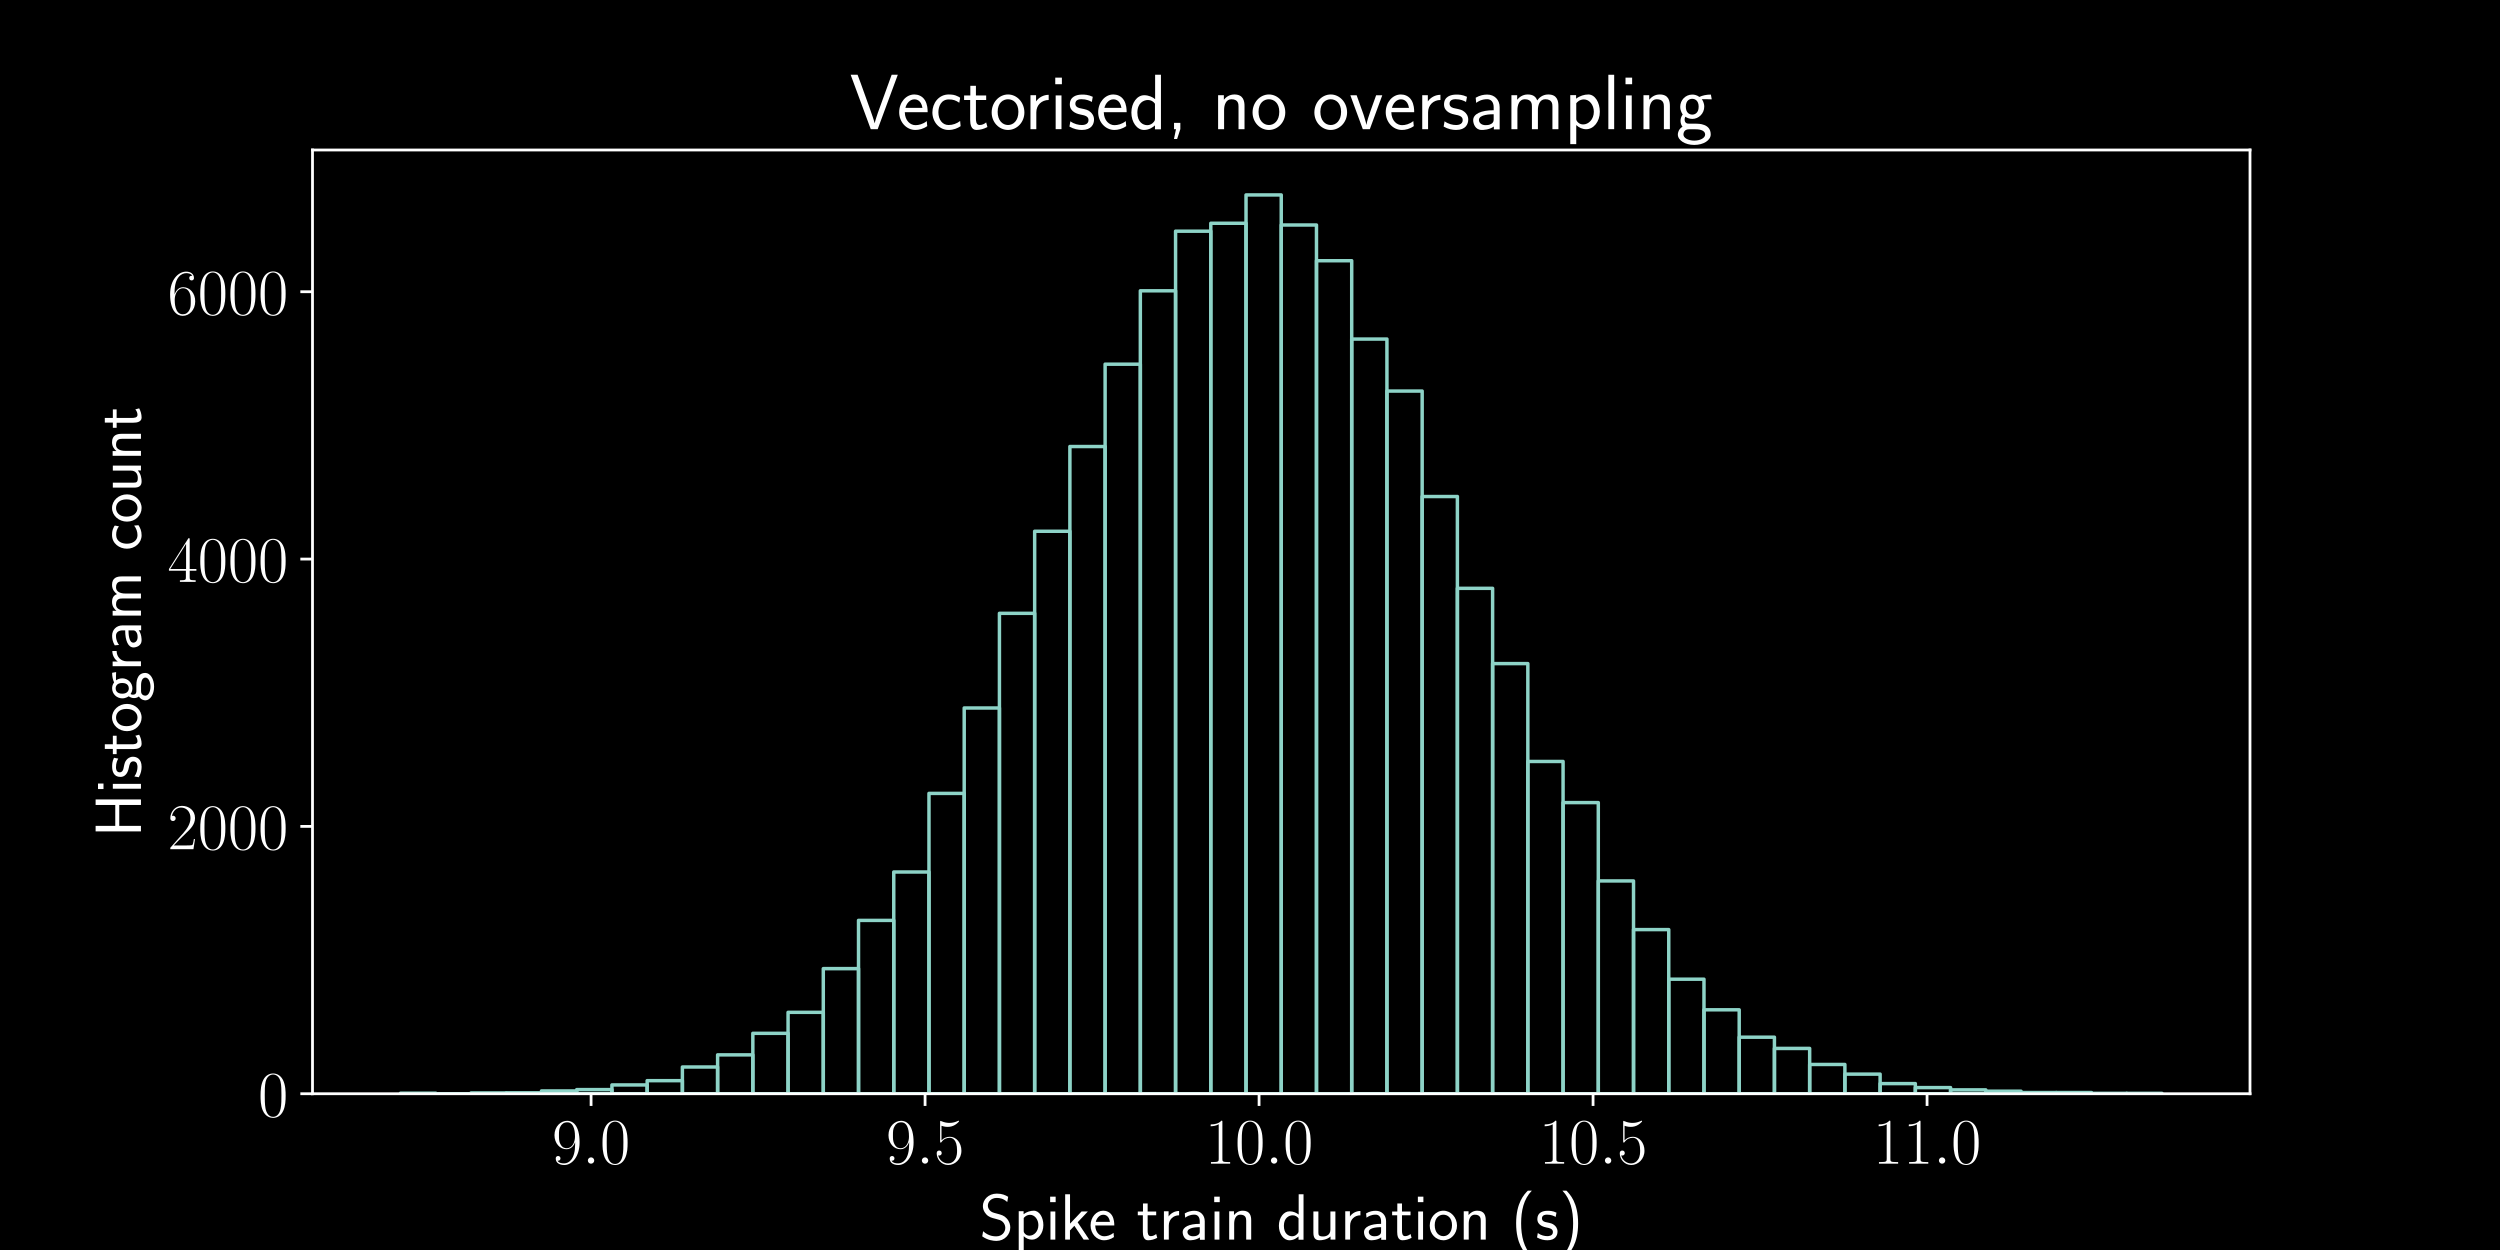 <?xml version="1.0" encoding="utf-8" standalone="no"?>
<!DOCTYPE svg PUBLIC "-//W3C//DTD SVG 1.1//EN"
  "http://www.w3.org/Graphics/SVG/1.1/DTD/svg11.dtd">
<!-- Created with matplotlib (https://matplotlib.org/) -->
<svg height="360pt" version="1.1" viewBox="0 0 720 360" width="720pt" xmlns="http://www.w3.org/2000/svg" xmlns:xlink="http://www.w3.org/1999/xlink">
 <defs>
  <style type="text/css">
*{stroke-linecap:butt;stroke-linejoin:round;}
  </style>
 </defs>
 <g id="figure_1">
  <g id="patch_1">
   <path d="M 0 360 
L 720 360 
L 720 0 
L 0 0 
z
"/>
  </g>
  <g id="axes_1">
   <g id="patch_2">
    <path d="M 90 315 
L 648 315 
L 648 43.2 
L 90 43.2 
z
"/>
   </g>
   <g id="patch_3">
    <path clip-path="url(#p5d156320b0)" d="M 115.364 315 
L 125.509 315 
L 125.509 314.846 
L 115.364 314.846 
z
" style="fill:none;stroke:#8dd3c7;stroke-linejoin:miter;"/>
   </g>
   <g id="patch_4">
    <path clip-path="url(#p5d156320b0)" d="M 125.509 315 
L 135.655 315 
L 135.655 315 
L 125.509 315 
z
" style="fill:none;stroke:#8dd3c7;stroke-linejoin:miter;"/>
   </g>
   <g id="patch_5">
    <path clip-path="url(#p5d156320b0)" d="M 135.655 315 
L 145.8 315 
L 145.8 314.769 
L 135.655 314.769 
z
" style="fill:none;stroke:#8dd3c7;stroke-linejoin:miter;"/>
   </g>
   <g id="patch_6">
    <path clip-path="url(#p5d156320b0)" d="M 145.8 315 
L 155.945 315 
L 155.945 314.731 
L 145.8 314.731 
z
" style="fill:none;stroke:#8dd3c7;stroke-linejoin:miter;"/>
   </g>
   <g id="patch_7">
    <path clip-path="url(#p5d156320b0)" d="M 155.945 315 
L 166.091 315 
L 166.091 314.192 
L 155.945 314.192 
z
" style="fill:none;stroke:#8dd3c7;stroke-linejoin:miter;"/>
   </g>
   <g id="patch_8">
    <path clip-path="url(#p5d156320b0)" d="M 166.091 315 
L 176.236 315 
L 176.236 313.807 
L 166.091 313.807 
z
" style="fill:none;stroke:#8dd3c7;stroke-linejoin:miter;"/>
   </g>
   <g id="patch_9">
    <path clip-path="url(#p5d156320b0)" d="M 176.236 315 
L 186.382 315 
L 186.382 312.459 
L 176.236 312.459 
z
" style="fill:none;stroke:#8dd3c7;stroke-linejoin:miter;"/>
   </g>
   <g id="patch_10">
    <path clip-path="url(#p5d156320b0)" d="M 186.382 315 
L 196.527 315 
L 196.527 311.227 
L 186.382 311.227 
z
" style="fill:none;stroke:#8dd3c7;stroke-linejoin:miter;"/>
   </g>
   <g id="patch_11">
    <path clip-path="url(#p5d156320b0)" d="M 196.527 315 
L 206.673 315 
L 206.673 307.301 
L 196.527 307.301 
z
" style="fill:none;stroke:#8dd3c7;stroke-linejoin:miter;"/>
   </g>
   <g id="patch_12">
    <path clip-path="url(#p5d156320b0)" d="M 206.673 315 
L 216.818 315 
L 216.818 303.797 
L 206.673 303.797 
z
" style="fill:none;stroke:#8dd3c7;stroke-linejoin:miter;"/>
   </g>
   <g id="patch_13">
    <path clip-path="url(#p5d156320b0)" d="M 216.818 315 
L 226.964 315 
L 226.964 297.599 
L 216.818 297.599 
z
" style="fill:none;stroke:#8dd3c7;stroke-linejoin:miter;"/>
   </g>
   <g id="patch_14">
    <path clip-path="url(#p5d156320b0)" d="M 226.964 315 
L 237.109 315 
L 237.109 291.555 
L 226.964 291.555 
z
" style="fill:none;stroke:#8dd3c7;stroke-linejoin:miter;"/>
   </g>
   <g id="patch_15">
    <path clip-path="url(#p5d156320b0)" d="M 237.109 315 
L 247.255 315 
L 247.255 278.966 
L 237.109 278.966 
z
" style="fill:none;stroke:#8dd3c7;stroke-linejoin:miter;"/>
   </g>
   <g id="patch_16">
    <path clip-path="url(#p5d156320b0)" d="M 247.255 315 
L 257.4 315 
L 257.4 265.069 
L 247.255 265.069 
z
" style="fill:none;stroke:#8dd3c7;stroke-linejoin:miter;"/>
   </g>
   <g id="patch_17">
    <path clip-path="url(#p5d156320b0)" d="M 257.4 315 
L 267.545 315 
L 267.545 251.133 
L 257.4 251.133 
z
" style="fill:none;stroke:#8dd3c7;stroke-linejoin:miter;"/>
   </g>
   <g id="patch_18">
    <path clip-path="url(#p5d156320b0)" d="M 267.545 315 
L 277.691 315 
L 277.691 228.496 
L 267.545 228.496 
z
" style="fill:none;stroke:#8dd3c7;stroke-linejoin:miter;"/>
   </g>
   <g id="patch_19">
    <path clip-path="url(#p5d156320b0)" d="M 277.691 315 
L 287.836 315 
L 287.836 203.896 
L 277.691 203.896 
z
" style="fill:none;stroke:#8dd3c7;stroke-linejoin:miter;"/>
   </g>
   <g id="patch_20">
    <path clip-path="url(#p5d156320b0)" d="M 287.836 315 
L 297.982 315 
L 297.982 176.64 
L 287.836 176.64 
z
" style="fill:none;stroke:#8dd3c7;stroke-linejoin:miter;"/>
   </g>
   <g id="patch_21">
    <path clip-path="url(#p5d156320b0)" d="M 297.982 315 
L 308.127 315 
L 308.127 153.003 
L 297.982 153.003 
z
" style="fill:none;stroke:#8dd3c7;stroke-linejoin:miter;"/>
   </g>
   <g id="patch_22">
    <path clip-path="url(#p5d156320b0)" d="M 308.127 315 
L 318.273 315 
L 318.273 128.595 
L 308.127 128.595 
z
" style="fill:none;stroke:#8dd3c7;stroke-linejoin:miter;"/>
   </g>
   <g id="patch_23">
    <path clip-path="url(#p5d156320b0)" d="M 318.273 315 
L 328.418 315 
L 328.418 104.881 
L 318.273 104.881 
z
" style="fill:none;stroke:#8dd3c7;stroke-linejoin:miter;"/>
   </g>
   <g id="patch_24">
    <path clip-path="url(#p5d156320b0)" d="M 328.418 315 
L 338.564 315 
L 338.564 83.746 
L 328.418 83.746 
z
" style="fill:none;stroke:#8dd3c7;stroke-linejoin:miter;"/>
   </g>
   <g id="patch_25">
    <path clip-path="url(#p5d156320b0)" d="M 338.564 315 
L 348.709 315 
L 348.709 66.576 
L 338.564 66.576 
z
" style="fill:none;stroke:#8dd3c7;stroke-linejoin:miter;"/>
   </g>
   <g id="patch_26">
    <path clip-path="url(#p5d156320b0)" d="M 348.709 315 
L 358.855 315 
L 358.855 64.304 
L 348.709 64.304 
z
" style="fill:none;stroke:#8dd3c7;stroke-linejoin:miter;"/>
   </g>
   <g id="patch_27">
    <path clip-path="url(#p5d156320b0)" d="M 358.855 315 
L 369 315 
L 369 56.143 
L 358.855 56.143 
z
" style="fill:none;stroke:#8dd3c7;stroke-linejoin:miter;"/>
   </g>
   <g id="patch_28">
    <path clip-path="url(#p5d156320b0)" d="M 369 315 
L 379.145 315 
L 379.145 64.805 
L 369 64.805 
z
" style="fill:none;stroke:#8dd3c7;stroke-linejoin:miter;"/>
   </g>
   <g id="patch_29">
    <path clip-path="url(#p5d156320b0)" d="M 379.145 315 
L 389.291 315 
L 389.291 75.084 
L 379.145 75.084 
z
" style="fill:none;stroke:#8dd3c7;stroke-linejoin:miter;"/>
   </g>
   <g id="patch_30">
    <path clip-path="url(#p5d156320b0)" d="M 389.291 315 
L 399.436 315 
L 399.436 97.643 
L 389.291 97.643 
z
" style="fill:none;stroke:#8dd3c7;stroke-linejoin:miter;"/>
   </g>
   <g id="patch_31">
    <path clip-path="url(#p5d156320b0)" d="M 399.436 315 
L 409.582 315 
L 409.582 112.619 
L 399.436 112.619 
z
" style="fill:none;stroke:#8dd3c7;stroke-linejoin:miter;"/>
   </g>
   <g id="patch_32">
    <path clip-path="url(#p5d156320b0)" d="M 409.582 315 
L 419.727 315 
L 419.727 142.993 
L 409.582 142.993 
z
" style="fill:none;stroke:#8dd3c7;stroke-linejoin:miter;"/>
   </g>
   <g id="patch_33">
    <path clip-path="url(#p5d156320b0)" d="M 419.727 315 
L 429.873 315 
L 429.873 169.441 
L 419.727 169.441 
z
" style="fill:none;stroke:#8dd3c7;stroke-linejoin:miter;"/>
   </g>
   <g id="patch_34">
    <path clip-path="url(#p5d156320b0)" d="M 429.873 315 
L 440.018 315 
L 440.018 191.115 
L 429.873 191.115 
z
" style="fill:none;stroke:#8dd3c7;stroke-linejoin:miter;"/>
   </g>
   <g id="patch_35">
    <path clip-path="url(#p5d156320b0)" d="M 440.018 315 
L 450.164 315 
L 450.164 219.295 
L 440.018 219.295 
z
" style="fill:none;stroke:#8dd3c7;stroke-linejoin:miter;"/>
   </g>
   <g id="patch_36">
    <path clip-path="url(#p5d156320b0)" d="M 450.164 315 
L 460.309 315 
L 460.309 231.152 
L 450.164 231.152 
z
" style="fill:none;stroke:#8dd3c7;stroke-linejoin:miter;"/>
   </g>
   <g id="patch_37">
    <path clip-path="url(#p5d156320b0)" d="M 460.309 315 
L 470.455 315 
L 470.455 253.712 
L 460.309 253.712 
z
" style="fill:none;stroke:#8dd3c7;stroke-linejoin:miter;"/>
   </g>
   <g id="patch_38">
    <path clip-path="url(#p5d156320b0)" d="M 470.455 315 
L 480.6 315 
L 480.6 267.725 
L 470.455 267.725 
z
" style="fill:none;stroke:#8dd3c7;stroke-linejoin:miter;"/>
   </g>
   <g id="patch_39">
    <path clip-path="url(#p5d156320b0)" d="M 480.6 315 
L 490.745 315 
L 490.745 282.008 
L 480.6 282.008 
z
" style="fill:none;stroke:#8dd3c7;stroke-linejoin:miter;"/>
   </g>
   <g id="patch_40">
    <path clip-path="url(#p5d156320b0)" d="M 490.745 315 
L 500.891 315 
L 500.891 290.824 
L 490.745 290.824 
z
" style="fill:none;stroke:#8dd3c7;stroke-linejoin:miter;"/>
   </g>
   <g id="patch_41">
    <path clip-path="url(#p5d156320b0)" d="M 500.891 315 
L 511.036 315 
L 511.036 298.716 
L 500.891 298.716 
z
" style="fill:none;stroke:#8dd3c7;stroke-linejoin:miter;"/>
   </g>
   <g id="patch_42">
    <path clip-path="url(#p5d156320b0)" d="M 511.036 315 
L 521.182 315 
L 521.182 301.949 
L 511.036 301.949 
z
" style="fill:none;stroke:#8dd3c7;stroke-linejoin:miter;"/>
   </g>
   <g id="patch_43">
    <path clip-path="url(#p5d156320b0)" d="M 521.182 315 
L 531.327 315 
L 531.327 306.569 
L 521.182 306.569 
z
" style="fill:none;stroke:#8dd3c7;stroke-linejoin:miter;"/>
   </g>
   <g id="patch_44">
    <path clip-path="url(#p5d156320b0)" d="M 531.327 315 
L 541.473 315 
L 541.473 309.341 
L 531.327 309.341 
z
" style="fill:none;stroke:#8dd3c7;stroke-linejoin:miter;"/>
   </g>
   <g id="patch_45">
    <path clip-path="url(#p5d156320b0)" d="M 541.473 315 
L 551.618 315 
L 551.618 312.074 
L 541.473 312.074 
z
" style="fill:none;stroke:#8dd3c7;stroke-linejoin:miter;"/>
   </g>
   <g id="patch_46">
    <path clip-path="url(#p5d156320b0)" d="M 551.618 315 
L 561.764 315 
L 561.764 313.229 
L 551.618 313.229 
z
" style="fill:none;stroke:#8dd3c7;stroke-linejoin:miter;"/>
   </g>
   <g id="patch_47">
    <path clip-path="url(#p5d156320b0)" d="M 561.764 315 
L 571.909 315 
L 571.909 313.884 
L 561.764 313.884 
z
" style="fill:none;stroke:#8dd3c7;stroke-linejoin:miter;"/>
   </g>
   <g id="patch_48">
    <path clip-path="url(#p5d156320b0)" d="M 571.909 315 
L 582.055 315 
L 582.055 314.269 
L 571.909 314.269 
z
" style="fill:none;stroke:#8dd3c7;stroke-linejoin:miter;"/>
   </g>
   <g id="patch_49">
    <path clip-path="url(#p5d156320b0)" d="M 582.055 315 
L 592.2 315 
L 592.2 314.654 
L 582.055 314.654 
z
" style="fill:none;stroke:#8dd3c7;stroke-linejoin:miter;"/>
   </g>
   <g id="patch_50">
    <path clip-path="url(#p5d156320b0)" d="M 592.2 315 
L 602.345 315 
L 602.345 314.654 
L 592.2 314.654 
z
" style="fill:none;stroke:#8dd3c7;stroke-linejoin:miter;"/>
   </g>
   <g id="patch_51">
    <path clip-path="url(#p5d156320b0)" d="M 602.345 315 
L 612.491 315 
L 612.491 314.885 
L 602.345 314.885 
z
" style="fill:none;stroke:#8dd3c7;stroke-linejoin:miter;"/>
   </g>
   <g id="patch_52">
    <path clip-path="url(#p5d156320b0)" d="M 612.491 315 
L 622.636 315 
L 622.636 314.885 
L 612.491 314.885 
z
" style="fill:none;stroke:#8dd3c7;stroke-linejoin:miter;"/>
   </g>
   <g id="matplotlib.axis_1">
    <g id="xtick_1">
     <g id="line2d_1">
      <defs>
       <path d="M 0 0 
L 0 3.5 
" id="m1dd457aa86" style="stroke:#ffffff;stroke-width:0.8;"/>
      </defs>
      <g>
       <use style="fill:#ffffff;stroke:#ffffff;stroke-width:0.8;" x="170.229" xlink:href="#m1dd457aa86" y="315"/>
      </g>
     </g>
     <g id="text_1">
      <!-- $\mathdefault{9.0}$ -->
      <defs>
       <path d="M 35.203 29.125 
C 35.203 7.25 26.094 0.484 18.594 0.484 
C 16.297 0.484 10.703 0.484 8.406 4.594 
C 11 4.188 12.906 5.578 12.906 8.094 
C 12.906 10.812 10.703 11.703 9.297 11.703 
C 8.406 11.703 5.703 11.297 5.703 7.906 
C 5.703 1.109 11.594 -2 18.797 -2 
C 30.297 -2 42 10.531 42 32.391 
C 42 59.641 30.797 65.297 23.203 65.297 
C 13.297 65.297 3.797 56.688 3.797 43.406 
C 3.797 31.109 11.906 22 22.094 22 
C 30.5 22 34.203 29.734 35.203 33 
z
M 22.297 23.594 
C 19.594 23.594 15.797 24.094 12.703 30.031 
C 10.594 33.891 10.594 38.453 10.594 43.297 
C 10.594 49.156 10.594 53.203 13.406 57.562 
C 14.797 59.641 17.406 63 23.203 63 
C 35 63 35 45.078 35 41.125 
C 35 34.094 31.797 23.594 22.297 23.594 
z
" id="CMR17-57"/>
       <path d="M 18.406 4.797 
C 18.406 7.688 16 9.672 13.594 9.672 
C 10.703 9.672 8.703 7.281 8.703 4.891 
C 8.703 2 11.094 0 13.5 0 
C 16.406 0 18.406 2.391 18.406 4.797 
z
" id="CMMI12-58"/>
       <path d="M 42 31.641 
C 42 37.75 41.906 48.125 37.703 56.109 
C 34 63.109 28.094 65.594 22.906 65.594 
C 18.094 65.594 12 63.406 8.203 56.203 
C 4.203 48.719 3.797 39.438 3.797 31.641 
C 3.797 25.953 3.906 17.281 7 9.672 
C 11.297 -0.609 19 -2 22.906 -2 
C 27.5 -2 34.5 -0.109 38.594 9.375 
C 41.594 16.281 42 24.359 42 31.641 
z
M 22.906 -0.406 
C 16.5 -0.406 12.703 5.078 11.297 12.688 
C 10.203 18.562 10.203 27.156 10.203 32.75 
C 10.203 40.438 10.203 46.828 11.5 52.922 
C 13.406 61.391 19 64 22.906 64 
C 27 64 32.297 61.297 34.203 53.125 
C 35.5 47.438 35.594 40.734 35.594 32.75 
C 35.594 26.25 35.594 18.266 34.406 12.375 
C 32.297 1.484 26.406 -0.406 22.906 -0.406 
z
" id="CMR17-48"/>
      </defs>
      <g style="fill:#ffffff;" transform="translate(158.973 335.145)scale(0.19 -0.19)">
       <use transform="scale(0.996)" xlink:href="#CMR17-57"/>
       <use transform="translate(45.69 0)scale(0.996)" xlink:href="#CMMI12-58"/>
       <use transform="translate(72.788 0)scale(0.996)" xlink:href="#CMR17-48"/>
      </g>
     </g>
    </g>
    <g id="xtick_2">
     <g id="line2d_2">
      <g>
       <use style="fill:#ffffff;stroke:#ffffff;stroke-width:0.8;" x="266.42" xlink:href="#m1dd457aa86" y="315"/>
      </g>
     </g>
     <g id="text_2">
      <!-- $\mathdefault{9.5}$ -->
      <defs>
       <path d="M 11.406 57.688 
C 12.406 57.281 16.5 56 20.703 56 
C 30 56 35.094 61.109 38 64.062 
C 38 64.953 38 65.5 37.406 65.5 
C 37.297 65.5 37.094 65.5 36.297 65.047 
C 32.797 63.406 28.703 62.078 23.703 62.078 
C 20.703 62.078 16.203 62.484 11.297 64.672 
C 10.203 65.172 10 65.172 9.906 65.172 
C 9.406 65.172 9.297 65.062 9.297 63.078 
L 9.297 34.422 
C 9.297 32.641 9.297 32.141 10.297 32.141 
C 10.797 32.141 11 32.344 11.5 33.031 
C 14.703 37.516 19.094 39.406 24.094 39.406 
C 27.594 39.406 35.094 37.219 35.094 20.141 
C 35.094 16.953 35.094 11.172 32.094 6.578 
C 29.594 2.484 25.703 0.391 21.406 0.391 
C 14.797 0.391 8.094 5 6.297 12.719 
C 6.703 12.609 7.5 12.422 7.906 12.422 
C 9.203 12.422 11.703 13.125 11.703 16.219 
C 11.703 18.906 9.797 20 7.906 20 
C 5.594 20 4.094 18.594 4.094 15.797 
C 4.094 7.094 11 -2 21.594 -2 
C 31.906 -2 41.703 6.875 41.703 19.75 
C 41.703 31.719 33.906 41 24.203 41 
C 19.094 41 14.797 39.109 11.406 35.531 
z
" id="CMR17-53"/>
      </defs>
      <g style="fill:#ffffff;" transform="translate(255.164 335.145)scale(0.19 -0.19)">
       <use transform="scale(0.996)" xlink:href="#CMR17-57"/>
       <use transform="translate(45.69 0)scale(0.996)" xlink:href="#CMMI12-58"/>
       <use transform="translate(72.788 0)scale(0.996)" xlink:href="#CMR17-53"/>
      </g>
     </g>
    </g>
    <g id="xtick_3">
     <g id="line2d_3">
      <g>
       <use style="fill:#ffffff;stroke:#ffffff;stroke-width:0.8;" x="362.611" xlink:href="#m1dd457aa86" y="315"/>
      </g>
     </g>
     <g id="text_3">
      <!-- $\mathdefault{10.0}$ -->
      <defs>
       <path d="M 26.594 63.406 
C 26.594 65.5 26.5 65.5 25.094 65.5 
C 21.203 61.188 15.297 59.797 9.703 59.797 
C 9.406 59.797 8.906 59.797 8.797 59.5 
C 8.703 59.297 8.703 59.094 8.703 57 
C 11.797 57 17 57.594 21 59.984 
L 21 7.203 
C 21 3.688 20.797 2.5 12.203 2.5 
L 9.203 2.5 
L 9.203 0 
C 14 0 19 0 23.797 0 
C 28.594 0 33.594 0 38.406 0 
L 38.406 2.5 
L 35.406 2.5 
C 26.797 2.5 26.594 3.594 26.594 7.156 
z
" id="CMR17-49"/>
      </defs>
      <g style="fill:#ffffff;" transform="translate(347.015 335.145)scale(0.19 -0.19)">
       <use transform="scale(0.996)" xlink:href="#CMR17-49"/>
       <use transform="translate(45.69 0)scale(0.996)" xlink:href="#CMR17-48"/>
       <use transform="translate(91.381 0)scale(0.996)" xlink:href="#CMMI12-58"/>
       <use transform="translate(118.478 0)scale(0.996)" xlink:href="#CMR17-48"/>
      </g>
     </g>
    </g>
    <g id="xtick_4">
     <g id="line2d_4">
      <g>
       <use style="fill:#ffffff;stroke:#ffffff;stroke-width:0.8;" x="458.802" xlink:href="#m1dd457aa86" y="315"/>
      </g>
     </g>
     <g id="text_4">
      <!-- $\mathdefault{10.5}$ -->
      <g style="fill:#ffffff;" transform="translate(443.206 335.145)scale(0.19 -0.19)">
       <use transform="scale(0.996)" xlink:href="#CMR17-49"/>
       <use transform="translate(45.69 0)scale(0.996)" xlink:href="#CMR17-48"/>
       <use transform="translate(91.381 0)scale(0.996)" xlink:href="#CMMI12-58"/>
       <use transform="translate(118.478 0)scale(0.996)" xlink:href="#CMR17-53"/>
      </g>
     </g>
    </g>
    <g id="xtick_5">
     <g id="line2d_5">
      <g>
       <use style="fill:#ffffff;stroke:#ffffff;stroke-width:0.8;" x="554.993" xlink:href="#m1dd457aa86" y="315"/>
      </g>
     </g>
     <g id="text_5">
      <!-- $\mathdefault{11.0}$ -->
      <g style="fill:#ffffff;" transform="translate(539.397 335.145)scale(0.19 -0.19)">
       <use transform="scale(0.996)" xlink:href="#CMR17-49"/>
       <use transform="translate(45.69 0)scale(0.996)" xlink:href="#CMR17-49"/>
       <use transform="translate(91.381 0)scale(0.996)" xlink:href="#CMMI12-58"/>
       <use transform="translate(118.478 0)scale(0.996)" xlink:href="#CMR17-48"/>
      </g>
     </g>
    </g>
    <g id="text_6">
     <!-- Spike train duration (s) -->
     <defs>
      <path d="M 43.703 65.141 
C 39.297 67.719 34.5 70 26.406 70 
C 13.5 70 5.203 60.609 5.203 51.031 
C 5.203 47.266 6.297 43.016 10.203 38.672 
C 14.094 34.312 18.5 33.141 24.094 31.766 
C 26.406 31.156 30.297 30.062 31 29.781 
C 36.594 27.609 39.297 22.562 39.297 17.812 
C 39.297 11.594 34.406 4.969 25.703 4.969 
C 22.703 4.969 13.906 4.969 5.594 12.797 
L 4.203 4.969 
C 12.406 -1 21.297 -2 25.797 -2 
C 38.094 -2 46.906 7.625 46.906 18.531 
C 46.906 22.5 45.703 27.547 41.5 32.203 
C 37.406 36.672 33.797 37.656 25.594 39.828 
C 20.906 41.031 17.906 41.828 15.406 44.891 
C 13.703 47.078 12.797 49.156 12.797 51.828 
C 12.797 57.391 17.594 63.438 26.406 63.438 
C 30.797 63.438 36.5 62.531 42.297 57.188 
z
" id="CMSS17-83"/>
      <path d="M 15.094 5.203 
C 18.406 2.016 22.906 -0.078 27.703 -0.078 
C 37 -0.078 45 9.422 45 22.062 
C 45 33.734 39 44 30.406 44 
C 25.406 44 19.406 42.219 14.906 38.625 
L 14.906 43.203 
L 7.5 43.203 
L 7.5 -19 
L 15.094 -19 
z
M 15.094 32.812 
C 15.906 34 19.297 37.734 24.797 37.734 
C 31.797 37.734 37.406 30.625 37.406 22.062 
C 37.406 12.297 30.594 6 23.906 6 
C 21.906 6 19.797 6.484 17.797 8.172 
C 15.094 10.531 15.094 12 15.094 13.391 
z
" id="CMSS17-112"/>
      <path d="M 15.297 65.359 
L 6.906 65.359 
L 6.906 57 
L 15.297 57 
z
M 14.797 42.797 
L 7.406 42.797 
L 7.406 0 
L 14.797 0 
z
" id="CMSS17-105"/>
      <path d="M 26.5 26.375 
L 42 42.797 
L 32.406 42.797 
L 14.906 24.281 
L 14.906 69 
L 7.5 69 
L 7.5 0 
L 14.797 0 
L 14.797 13.938 
L 21.5 21 
L 35.594 0 
L 44.094 0 
z
" id="CMSS17-107"/>
      <path d="M 39.094 21.516 
C 39.094 24.844 38.906 31.297 35.703 36.641 
C 32.203 42.391 26.5 44 22.203 44 
C 11.797 44 3 34.188 3 21.484 
C 3 9.094 12.094 -1 23.594 -1 
C 28.094 -1 33.594 0.297 38.594 3.875 
C 38.594 4.281 38.406 6.469 38.297 6.562 
C 38.297 6.766 38 9.844 38 10.25 
C 33.203 6.359 27.703 5.078 23.703 5.078 
C 17.297 5.078 10.406 10.422 10.094 21.516 
z
M 10.906 27 
C 12.203 32.562 16.594 37.828 22.203 37.828 
C 23.703 37.828 30.703 37.828 32.5 27 
z
" id="CMSS17-101"/>
      <path d="M 16.703 37 
L 29.703 37 
L 29.703 42.766 
L 16.703 42.766 
L 16.703 55 
L 9.594 55 
L 9.594 42.766 
L 1.703 42.766 
L 1.703 37 
L 9.406 37 
L 9.406 11.703 
C 9.406 6 10.703 -1 17.297 -1 
C 22.297 -1 26.906 0.391 31.297 2.688 
L 29.703 8.562 
C 27.297 6.469 24.406 5.266 21.297 5.266 
C 16.906 5.266 16.703 10.875 16.703 13.375 
z
" id="CMSS17-116"/>
      <path d="M 14.906 21.297 
C 14.906 30.703 21.797 37 30.594 37 
L 30.594 43.578 
C 24.203 43.578 18.203 40.391 14.594 35.203 
L 14.594 43.094 
L 7.5 43.094 
L 7.5 0 
L 14.906 0 
z
" id="CMSS17-114"/>
      <path d="M 37.594 27.984 
C 37.594 37.375 30.906 43.875 21.906 43.875 
C 17.5 43.875 12.703 43.078 7.203 39.891 
L 7.797 33.359 
C 10.297 35.125 14.594 38 21.797 38 
C 26.906 38 30 34.062 30 27.844 
L 30 24 
C 14 24 4 19.344 4 11.344 
C 4 7.203 6.5 -1 14.797 -1 
C 16.297 -1 24.406 -1 30.203 3.391 
L 30.203 -0.297 
L 37.594 -0.297 
z
M 30 12.75 
C 30 10.953 30 8.562 27 6.781 
C 24.406 5.078 21.094 5.078 19.703 5.078 
C 14.703 5.078 11.297 7.984 11.297 11.625 
C 11.297 18.922 26.906 18.922 30 18.922 
z
" id="CMSS17-97"/>
      <path d="M 40.906 29.328 
C 40.906 35.672 39.406 44 28.094 44 
C 21.703 44 17.5 40.719 14.703 37.328 
L 14.703 43.094 
L 7.406 43.094 
L 7.406 0 
L 15 0 
L 15 24.359 
C 15 30.688 17.406 37.938 24.203 37.938 
C 33 37.938 33.297 32 33.297 28.578 
L 33.297 0 
L 40.906 0 
z
" id="CMSS17-110"/>
      <path d="M 40.797 69 
L 33.406 69 
L 33.406 38.094 
C 30.297 40.672 25.203 43.062 19.594 43.062 
C 10.5 43.062 3.297 33.297 3.297 21.047 
C 3.297 8.781 10.406 -1 19.297 -1 
C 26.203 -1 30.797 2.688 33.203 4.781 
L 33.203 -0.203 
L 40.797 -0.203 
z
M 33.203 13.062 
C 33.203 11.672 33.203 10.203 30.094 7.531 
C 28.094 5.859 25.703 5.078 23.406 5.078 
C 18 5.078 10.906 9 10.906 20.938 
C 10.906 33.344 18.906 37 24.406 37 
C 28.094 37 31.094 35.219 33.203 32.266 
z
" id="CMSS17-100"/>
      <path d="M 40.906 42.797 
L 33.297 42.797 
L 33.297 15.188 
C 33.297 7.781 27.906 4.781 22.203 4.781 
C 15.594 4.781 15 6.984 15 11.078 
L 15 42.797 
L 7.406 42.797 
L 7.406 10.594 
C 7.406 2.797 10.094 -1 17 -1 
C 20.406 -1 28.094 -0.203 33.5 4.781 
L 33.5 0 
L 40.906 0 
z
" id="CMSS17-117"/>
      <path d="M 44.203 21.188 
C 44.203 34 34.703 44 23.5 44 
C 12 44 2.703 33.703 2.703 21.188 
C 2.703 8.5 12.297 -1 23.406 -1 
C 34.797 -1 44.203 8.797 44.203 21.188 
z
M 23.5 5.266 
C 16.406 5.266 10.297 11.078 10.297 22 
C 10.297 33.609 17.406 37.922 23.406 37.922 
C 29.906 37.922 36.594 33.219 36.594 22 
C 36.594 10.672 30.094 5.266 23.5 5.266 
z
" id="CMSS17-111"/>
      <path d="M 25.203 74.5 
C 19.797 69.016 7.406 56.266 7.406 24.812 
C 7.406 -6.766 19.797 -19.422 25.203 -25 
L 31.297 -25 
C 19 -12.25 15 5.578 15 24.703 
C 15 43.719 18.797 61.656 31.297 74.5 
z
" id="CMSS17-40"/>
      <path d="M 32.203 41.047 
C 26.297 43.859 21.703 43.859 18.703 43.859 
C 11.594 43.859 3.094 41.375 3.094 31.297 
C 3.094 21.234 14.094 19.031 17.094 18.422 
C 21.703 17.531 26.797 16.531 26.797 11.562 
C 26.797 5.266 19.594 5.266 18.297 5.266 
C 14.297 5.266 8.797 6.359 3.797 9.969 
L 2.594 3.281 
C 8.297 0 13.797 -1 18.406 -1 
C 30.703 -1 33.797 6.5 33.797 12.203 
C 33.797 17.094 31 20.391 29.094 21.891 
C 25.797 24.5 24.594 24.797 16.406 26.5 
C 15 26.703 10.094 27.797 10.094 32.281 
C 10.094 38 16.406 38 17.797 38 
C 24.297 38 28.297 35.984 31 34.5 
z
" id="CMSS17-115"/>
      <path d="M 11.297 -25 
C 16.703 -19.516 29.094 -6.766 29.094 24.703 
C 29.094 56.266 16.703 68.922 11.297 74.5 
L 5.203 74.5 
C 17.5 61.75 21.5 43.922 21.5 24.812 
C 21.5 5.781 17.703 -12.156 5.203 -25 
z
" id="CMSS17-41"/>
     </defs>
     <g style="fill:#ffffff;" transform="translate(282.085 357.007)scale(0.19 -0.19)">
      <use transform="scale(0.996)" xlink:href="#CMSS17-83"/>
      <use transform="translate(52.049 0)scale(0.996)" xlink:href="#CMSS17-112"/>
      <use transform="translate(100.253 0)scale(0.996)" xlink:href="#CMSS17-105"/>
      <use transform="translate(122.434 0)scale(0.996)" xlink:href="#CMSS17-107"/>
      <use transform="translate(165.434 0)scale(0.996)" xlink:href="#CMSS17-101"/>
      <use transform="translate(238.302 0)scale(0.996)" xlink:href="#CMSS17-116"/>
      <use transform="translate(272.134 0)scale(0.996)" xlink:href="#CMSS17-114"/>
      <use transform="translate(304.043 0)scale(0.996)" xlink:href="#CMSS17-97"/>
      <use transform="translate(348.965 0)scale(0.996)" xlink:href="#CMSS17-105"/>
      <use transform="translate(371.146 0)scale(0.996)" xlink:href="#CMSS17-110"/>
      <use transform="translate(450.58 0)scale(0.996)" xlink:href="#CMSS17-100"/>
      <use transform="translate(498.785 0)scale(0.996)" xlink:href="#CMSS17-117"/>
      <use transform="translate(546.99 0)scale(0.996)" xlink:href="#CMSS17-114"/>
      <use transform="translate(578.9 0)scale(0.996)" xlink:href="#CMSS17-97"/>
      <use transform="translate(623.822 0)scale(0.996)" xlink:href="#CMSS17-116"/>
      <use transform="translate(657.653 0)scale(0.996)" xlink:href="#CMSS17-105"/>
      <use transform="translate(679.834 0)scale(0.996)" xlink:href="#CMSS17-111"/>
      <use transform="translate(726.678 0)scale(0.996)" xlink:href="#CMSS17-110"/>
      <use transform="translate(806.112 0)scale(0.996)" xlink:href="#CMSS17-40"/>
      <use transform="translate(842.546 0)scale(0.996)" xlink:href="#CMSS17-115"/>
      <use transform="translate(878.459 0)scale(0.996)" xlink:href="#CMSS17-41"/>
     </g>
    </g>
   </g>
   <g id="matplotlib.axis_2">
    <g id="ytick_1">
     <g id="line2d_6">
      <defs>
       <path d="M 0 0 
L -3.5 0 
" id="m3aef02861d" style="stroke:#ffffff;stroke-width:0.8;"/>
      </defs>
      <g>
       <use style="fill:#ffffff;stroke:#ffffff;stroke-width:0.8;" x="90" xlink:href="#m3aef02861d" y="315"/>
      </g>
     </g>
     <g id="text_7">
      <!-- $\mathdefault{0}$ -->
      <g style="fill:#ffffff;" transform="translate(74.319 321.573)scale(0.19 -0.19)">
       <use transform="scale(0.996)" xlink:href="#CMR17-48"/>
      </g>
     </g>
    </g>
    <g id="ytick_2">
     <g id="line2d_7">
      <g>
       <use style="fill:#ffffff;stroke:#ffffff;stroke-width:0.8;" x="90" xlink:href="#m3aef02861d" y="238.005"/>
      </g>
     </g>
     <g id="text_8">
      <!-- $\mathdefault{2000}$ -->
      <defs>
       <path d="M 41.703 15.453 
L 39.906 15.453 
C 38.906 8.375 38.094 7.172 37.703 6.562 
C 37.203 5.766 30 5.766 28.594 5.766 
L 9.406 5.766 
C 13 9.672 20 16.75 28.5 24.953 
C 34.594 30.734 41.703 37.531 41.703 47.422 
C 41.703 59.219 32.297 66 21.797 66 
C 10.797 66 4.094 56.312 4.094 47.344 
C 4.094 43.438 7 42.938 8.203 42.938 
C 9.203 42.938 12.203 43.547 12.203 47.031 
C 12.203 50.109 9.594 51 8.203 51 
C 7.594 51 7 50.906 6.594 50.703 
C 8.5 59.219 14.297 63.406 20.406 63.406 
C 29.094 63.406 34.797 56.516 34.797 47.422 
C 34.797 38.734 29.703 31.25 24 24.75 
L 4.094 2.281 
L 4.094 0 
L 39.297 0 
z
" id="CMR17-50"/>
      </defs>
      <g style="fill:#ffffff;" transform="translate(48.275 244.578)scale(0.19 -0.19)">
       <use transform="scale(0.996)" xlink:href="#CMR17-50"/>
       <use transform="translate(45.69 0)scale(0.996)" xlink:href="#CMR17-48"/>
       <use transform="translate(91.381 0)scale(0.996)" xlink:href="#CMR17-48"/>
       <use transform="translate(137.071 0)scale(0.996)" xlink:href="#CMR17-48"/>
      </g>
     </g>
    </g>
    <g id="ytick_3">
     <g id="line2d_8">
      <g>
       <use style="fill:#ffffff;stroke:#ffffff;stroke-width:0.8;" x="90" xlink:href="#m3aef02861d" y="161.01"/>
      </g>
     </g>
     <g id="text_9">
      <!-- $\mathdefault{4000}$ -->
      <defs>
       <path d="M 33.594 64.406 
C 33.594 66.5 33.5 66.5 31.703 66.5 
L 2 19.594 
L 2 17 
L 27.797 17 
L 27.797 7.141 
C 27.797 3.5 27.594 2.5 20.594 2.5 
L 18.703 2.5 
L 18.703 0 
C 21.906 0 27.297 0 30.703 0 
C 34.094 0 39.5 0 42.703 0 
L 42.703 2.5 
L 40.797 2.5 
C 33.797 2.5 33.594 3.5 33.594 7.141 
L 33.594 17 
L 43.797 17 
L 43.797 19.594 
L 33.594 19.594 
z
M 28.094 57.859 
L 28.094 19.594 
L 4 19.594 
z
" id="CMR17-52"/>
      </defs>
      <g style="fill:#ffffff;" transform="translate(48.275 167.583)scale(0.19 -0.19)">
       <use transform="scale(0.996)" xlink:href="#CMR17-52"/>
       <use transform="translate(45.69 0)scale(0.996)" xlink:href="#CMR17-48"/>
       <use transform="translate(91.381 0)scale(0.996)" xlink:href="#CMR17-48"/>
       <use transform="translate(137.071 0)scale(0.996)" xlink:href="#CMR17-48"/>
      </g>
     </g>
    </g>
    <g id="ytick_4">
     <g id="line2d_9">
      <g>
       <use style="fill:#ffffff;stroke:#ffffff;stroke-width:0.8;" x="90" xlink:href="#m3aef02861d" y="84.015"/>
      </g>
     </g>
     <g id="text_10">
      <!-- $\mathdefault{6000}$ -->
      <defs>
       <path d="M 10.594 34 
C 10.594 57.656 21.797 63 28.297 63 
C 30.406 63 35.5 62.641 37.5 59 
C 35.906 59 32.906 59 32.906 55.516 
C 32.906 52.828 35.094 51.922 36.5 51.922 
C 37.406 51.922 40.094 52.312 40.094 55.625 
C 40.094 61.781 35.094 65.297 28.203 65.297 
C 16.297 65.297 3.797 52.969 3.797 31 
C 3.797 3.953 15.094 -2 23.094 -2 
C 32.797 -2 42 6.672 42 20.047 
C 42 32.516 33.906 41.594 23.703 41.594 
C 17.594 41.594 13.094 37.609 10.594 30.625 
z
M 23.094 0.391 
C 10.797 0.391 10.797 18.75 10.797 22.438 
C 10.797 29.625 14.203 40 23.5 40 
C 25.203 40 30.094 40 33.406 33.125 
C 35.203 29.219 35.203 25.141 35.203 20.141 
C 35.203 14.75 35.203 10.781 33.094 6.781 
C 30.906 2.672 27.703 0.391 23.094 0.391 
z
" id="CMR17-54"/>
      </defs>
      <g style="fill:#ffffff;" transform="translate(48.275 90.588)scale(0.19 -0.19)">
       <use transform="scale(0.996)" xlink:href="#CMR17-54"/>
       <use transform="translate(45.69 0)scale(0.996)" xlink:href="#CMR17-48"/>
       <use transform="translate(91.381 0)scale(0.996)" xlink:href="#CMR17-48"/>
       <use transform="translate(137.071 0)scale(0.996)" xlink:href="#CMR17-48"/>
      </g>
     </g>
    </g>
    <g id="text_11">
     <!-- Histogram count -->
     <defs>
      <path d="M 57.406 69 
L 49 69 
L 49 39.078 
L 17.203 39.078 
L 17.203 69 
L 8.797 69 
L 8.797 0 
L 17.203 0 
L 17.203 33 
L 49 33 
L 49 0 
L 57.406 0 
z
" id="CMSS17-72"/>
      <path d="M 44.5 43.875 
C 38.797 43.875 33.906 42.781 29.906 40.891 
C 26.594 43.391 23.203 43.875 20.906 43.875 
C 12.203 43.875 5.594 36.703 5.594 28.344 
C 5.594 22.938 8.594 18.859 8.797 18.672 
C 7 16.172 6 13.484 6 10.5 
C 6 7 7.406 4.516 8.5 3.125 
C 3.297 -0.047 2.594 -4.906 2.594 -6.797 
C 2.594 -14.031 11.703 -20 23.406 -20 
C 35.203 -20 44.297 -14.031 44.297 -6.688 
C 44.297 7 29 7 24.797 7 
L 16.703 7 
C 15.203 7 11.203 7 11.203 12.359 
C 11.203 14.391 12.094 15.688 12.203 15.781 
C 13.703 14.688 16.797 13 20.906 13 
C 29.203 13 36.094 19.969 36.094 28.547 
C 36.094 33.312 33.906 36.797 33 38 
L 33.297 38 
C 33.594 38 37.797 38 39.297 38 
C 42.5 38 42.797 37.953 45.594 37.797 
z
M 20.906 18.469 
C 17.5 18.469 12.703 20.547 12.703 28.484 
C 12.703 37.109 18.203 38.5 20.797 38.5 
C 24.203 38.5 29 36.422 29 28.484 
C 29 19.859 23.5 18.469 20.906 18.469 
z
M 24.703 -0.156 
C 27.094 -0.156 37.203 -0.156 37.203 -6.906 
C 37.203 -11.156 31 -14.516 23.5 -14.516 
C 15.906 -14.516 9.703 -11.25 9.703 -6.797 
C 9.703 -6.297 9.703 -0.156 16.594 -0.156 
z
" id="CMSS17-103"/>
      <path d="M 67 29.328 
C 67 36.062 65.297 44 54.094 44 
C 46.594 44 42.094 39.312 40.094 36.422 
C 38.297 41.719 34.094 44 28.094 44 
C 21.297 44 17 40.125 14.703 37.328 
L 14.703 43.094 
L 7.406 43.094 
L 7.406 0 
L 15 0 
L 15 24.359 
C 15 30.297 17.203 37.938 24.297 37.938 
C 33.406 37.938 33.406 31.5 33.406 28.578 
L 33.406 0 
L 41 0 
L 41 24.359 
C 41 30.297 43.203 37.938 50.297 37.938 
C 59.406 37.938 59.406 31.5 59.406 28.578 
L 59.406 0 
L 67 0 
z
" id="CMSS17-109"/>
      <path d="M 38.5 39.703 
C 38.5 40.391 33.906 42.406 32.703 42.797 
C 29.406 44 25.203 44 24.094 44 
C 11.094 44 3.297 32.703 3.297 21.297 
C 3.297 9.297 12 -1 23.703 -1 
C 30.406 -1 35.203 1.188 39.094 3.781 
L 38.5 10.375 
C 34.203 7.078 29.203 5.266 23.797 5.266 
C 16 5.266 10.906 12.094 10.906 21.391 
C 10.906 28.609 14.203 37.719 24.203 37.719 
C 29.703 37.719 32.797 36.609 37.406 33.516 
z
" id="CMSS17-99"/>
     </defs>
     <g style="fill:#ffffff;" transform="translate(40.593 241.105)rotate(-90)scale(0.19 -0.19)">
      <use transform="scale(0.996)" xlink:href="#CMSS17-72"/>
      <use transform="translate(66.062 0)scale(0.996)" xlink:href="#CMSS17-105"/>
      <use transform="translate(88.242 0)scale(0.996)" xlink:href="#CMSS17-115"/>
      <use transform="translate(124.156 0)scale(0.996)" xlink:href="#CMSS17-116"/>
      <use transform="translate(157.987 0)scale(0.996)" xlink:href="#CMSS17-111"/>
      <use transform="translate(204.831 0)scale(0.996)" xlink:href="#CMSS17-103"/>
      <use transform="translate(251.675 0)scale(0.996)" xlink:href="#CMSS17-114"/>
      <use transform="translate(283.584 0)scale(0.996)" xlink:href="#CMSS17-97"/>
      <use transform="translate(328.506 0)scale(0.996)" xlink:href="#CMSS17-109"/>
      <use transform="translate(433.965 0)scale(0.996)" xlink:href="#CMSS17-99"/>
      <use transform="translate(475.603 0)scale(0.996)" xlink:href="#CMSS17-111"/>
      <use transform="translate(522.447 0)scale(0.996)" xlink:href="#CMSS17-117"/>
      <use transform="translate(570.652 0)scale(0.996)" xlink:href="#CMSS17-110"/>
      <use transform="translate(618.857 0)scale(0.996)" xlink:href="#CMSS17-116"/>
     </g>
    </g>
   </g>
   <g id="patch_53">
    <path d="M 90 315 
L 90 43.2 
" style="fill:none;stroke:#ffffff;stroke-linecap:square;stroke-linejoin:miter;stroke-width:0.8;"/>
   </g>
   <g id="patch_54">
    <path d="M 648 315 
L 648 43.2 
" style="fill:none;stroke:#ffffff;stroke-linecap:square;stroke-linejoin:miter;stroke-width:0.8;"/>
   </g>
   <g id="patch_55">
    <path d="M 90 315 
L 648 315 
" style="fill:none;stroke:#ffffff;stroke-linecap:square;stroke-linejoin:miter;stroke-width:0.8;"/>
   </g>
   <g id="patch_56">
    <path d="M 90 43.2 
L 648 43.2 
" style="fill:none;stroke:#ffffff;stroke-linecap:square;stroke-linejoin:miter;stroke-width:0.8;"/>
   </g>
   <g id="text_12">
    <!-- Vectorised, no oversampling -->
    <defs>
     <path d="M 61.094 69 
L 53.297 69 
L 36 21.281 
C 35.5 19.891 32.406 10.75 31.797 7.562 
L 31.703 7.562 
C 30.906 11.344 27.703 20.188 26 25.062 
L 14.406 57.375 
L 10.094 69 
L 1.297 69 
L 26.797 0 
L 35.594 0 
z
" id="CMSS17-86"/>
     <path d="M 17 0.094 
L 17 7.969 
L 9 7.969 
L 9 0 
L 11.5 0 
L 8.906 -12.5 
L 12.906 -12.5 
z
" id="CMSS17-44"/>
     <path d="M 41.797 43 
L 34 43 
L 27.297 24.312 
C 25.203 18.203 22.203 9.797 21.703 5.5 
L 21.594 5.5 
C 21.406 7.312 20.594 9.906 20.094 11.703 
C 19.5 13.906 18.703 16.5 18.094 18.312 
L 9.297 43 
L 1.297 43 
L 17.094 0 
L 26 0 
z
" id="CMSS17-118"/>
     <path d="M 14.797 69 
L 7.406 69 
L 7.406 0 
L 14.797 0 
z
" id="CMSS17-108"/>
    </defs>
    <g style="fill:#ffffff;" transform="translate(244.693 37.2)scale(0.228 -0.228)">
     <use transform="scale(0.996)" xlink:href="#CMSS17-86"/>
     <use transform="translate(59.615 0)scale(0.996)" xlink:href="#CMSS17-101"/>
     <use transform="translate(101.254 0)scale(0.996)" xlink:href="#CMSS17-99"/>
     <use transform="translate(142.893 0)scale(0.996)" xlink:href="#CMSS17-116"/>
     <use transform="translate(176.725 0)scale(0.996)" xlink:href="#CMSS17-111"/>
     <use transform="translate(220.966 0)scale(0.996)" xlink:href="#CMSS17-114"/>
     <use transform="translate(252.876 0)scale(0.996)" xlink:href="#CMSS17-105"/>
     <use transform="translate(275.056 0)scale(0.996)" xlink:href="#CMSS17-115"/>
     <use transform="translate(310.97 0)scale(0.996)" xlink:href="#CMSS17-101"/>
     <use transform="translate(352.609 0)scale(0.996)" xlink:href="#CMSS17-100"/>
     <use transform="translate(400.814 0)scale(0.996)" xlink:href="#CMSS17-44"/>
     <use transform="translate(458.067 0)scale(0.996)" xlink:href="#CMSS17-110"/>
     <use transform="translate(506.272 0)scale(0.996)" xlink:href="#CMSS17-111"/>
     <use transform="translate(584.345 0)scale(0.996)" xlink:href="#CMSS17-111"/>
     <use transform="translate(631.188 0)scale(0.996)" xlink:href="#CMSS17-118"/>
     <use transform="translate(674.188 0)scale(0.996)" xlink:href="#CMSS17-101"/>
     <use transform="translate(715.827 0)scale(0.996)" xlink:href="#CMSS17-114"/>
     <use transform="translate(747.737 0)scale(0.996)" xlink:href="#CMSS17-115"/>
     <use transform="translate(783.65 0)scale(0.996)" xlink:href="#CMSS17-97"/>
     <use transform="translate(828.572 0)scale(0.996)" xlink:href="#CMSS17-109"/>
     <use transform="translate(902.802 0)scale(0.996)" xlink:href="#CMSS17-112"/>
     <use transform="translate(951.007 0)scale(0.996)" xlink:href="#CMSS17-108"/>
     <use transform="translate(973.187 0)scale(0.996)" xlink:href="#CMSS17-105"/>
     <use transform="translate(995.368 0)scale(0.996)" xlink:href="#CMSS17-110"/>
     <use transform="translate(1043.573 0)scale(0.996)" xlink:href="#CMSS17-103"/>
    </g>
   </g>
  </g>
 </g>
 <defs>
  <clipPath id="p5d156320b0">
   <rect height="271.8" width="558" x="90" y="43.2"/>
  </clipPath>
 </defs>
</svg>
